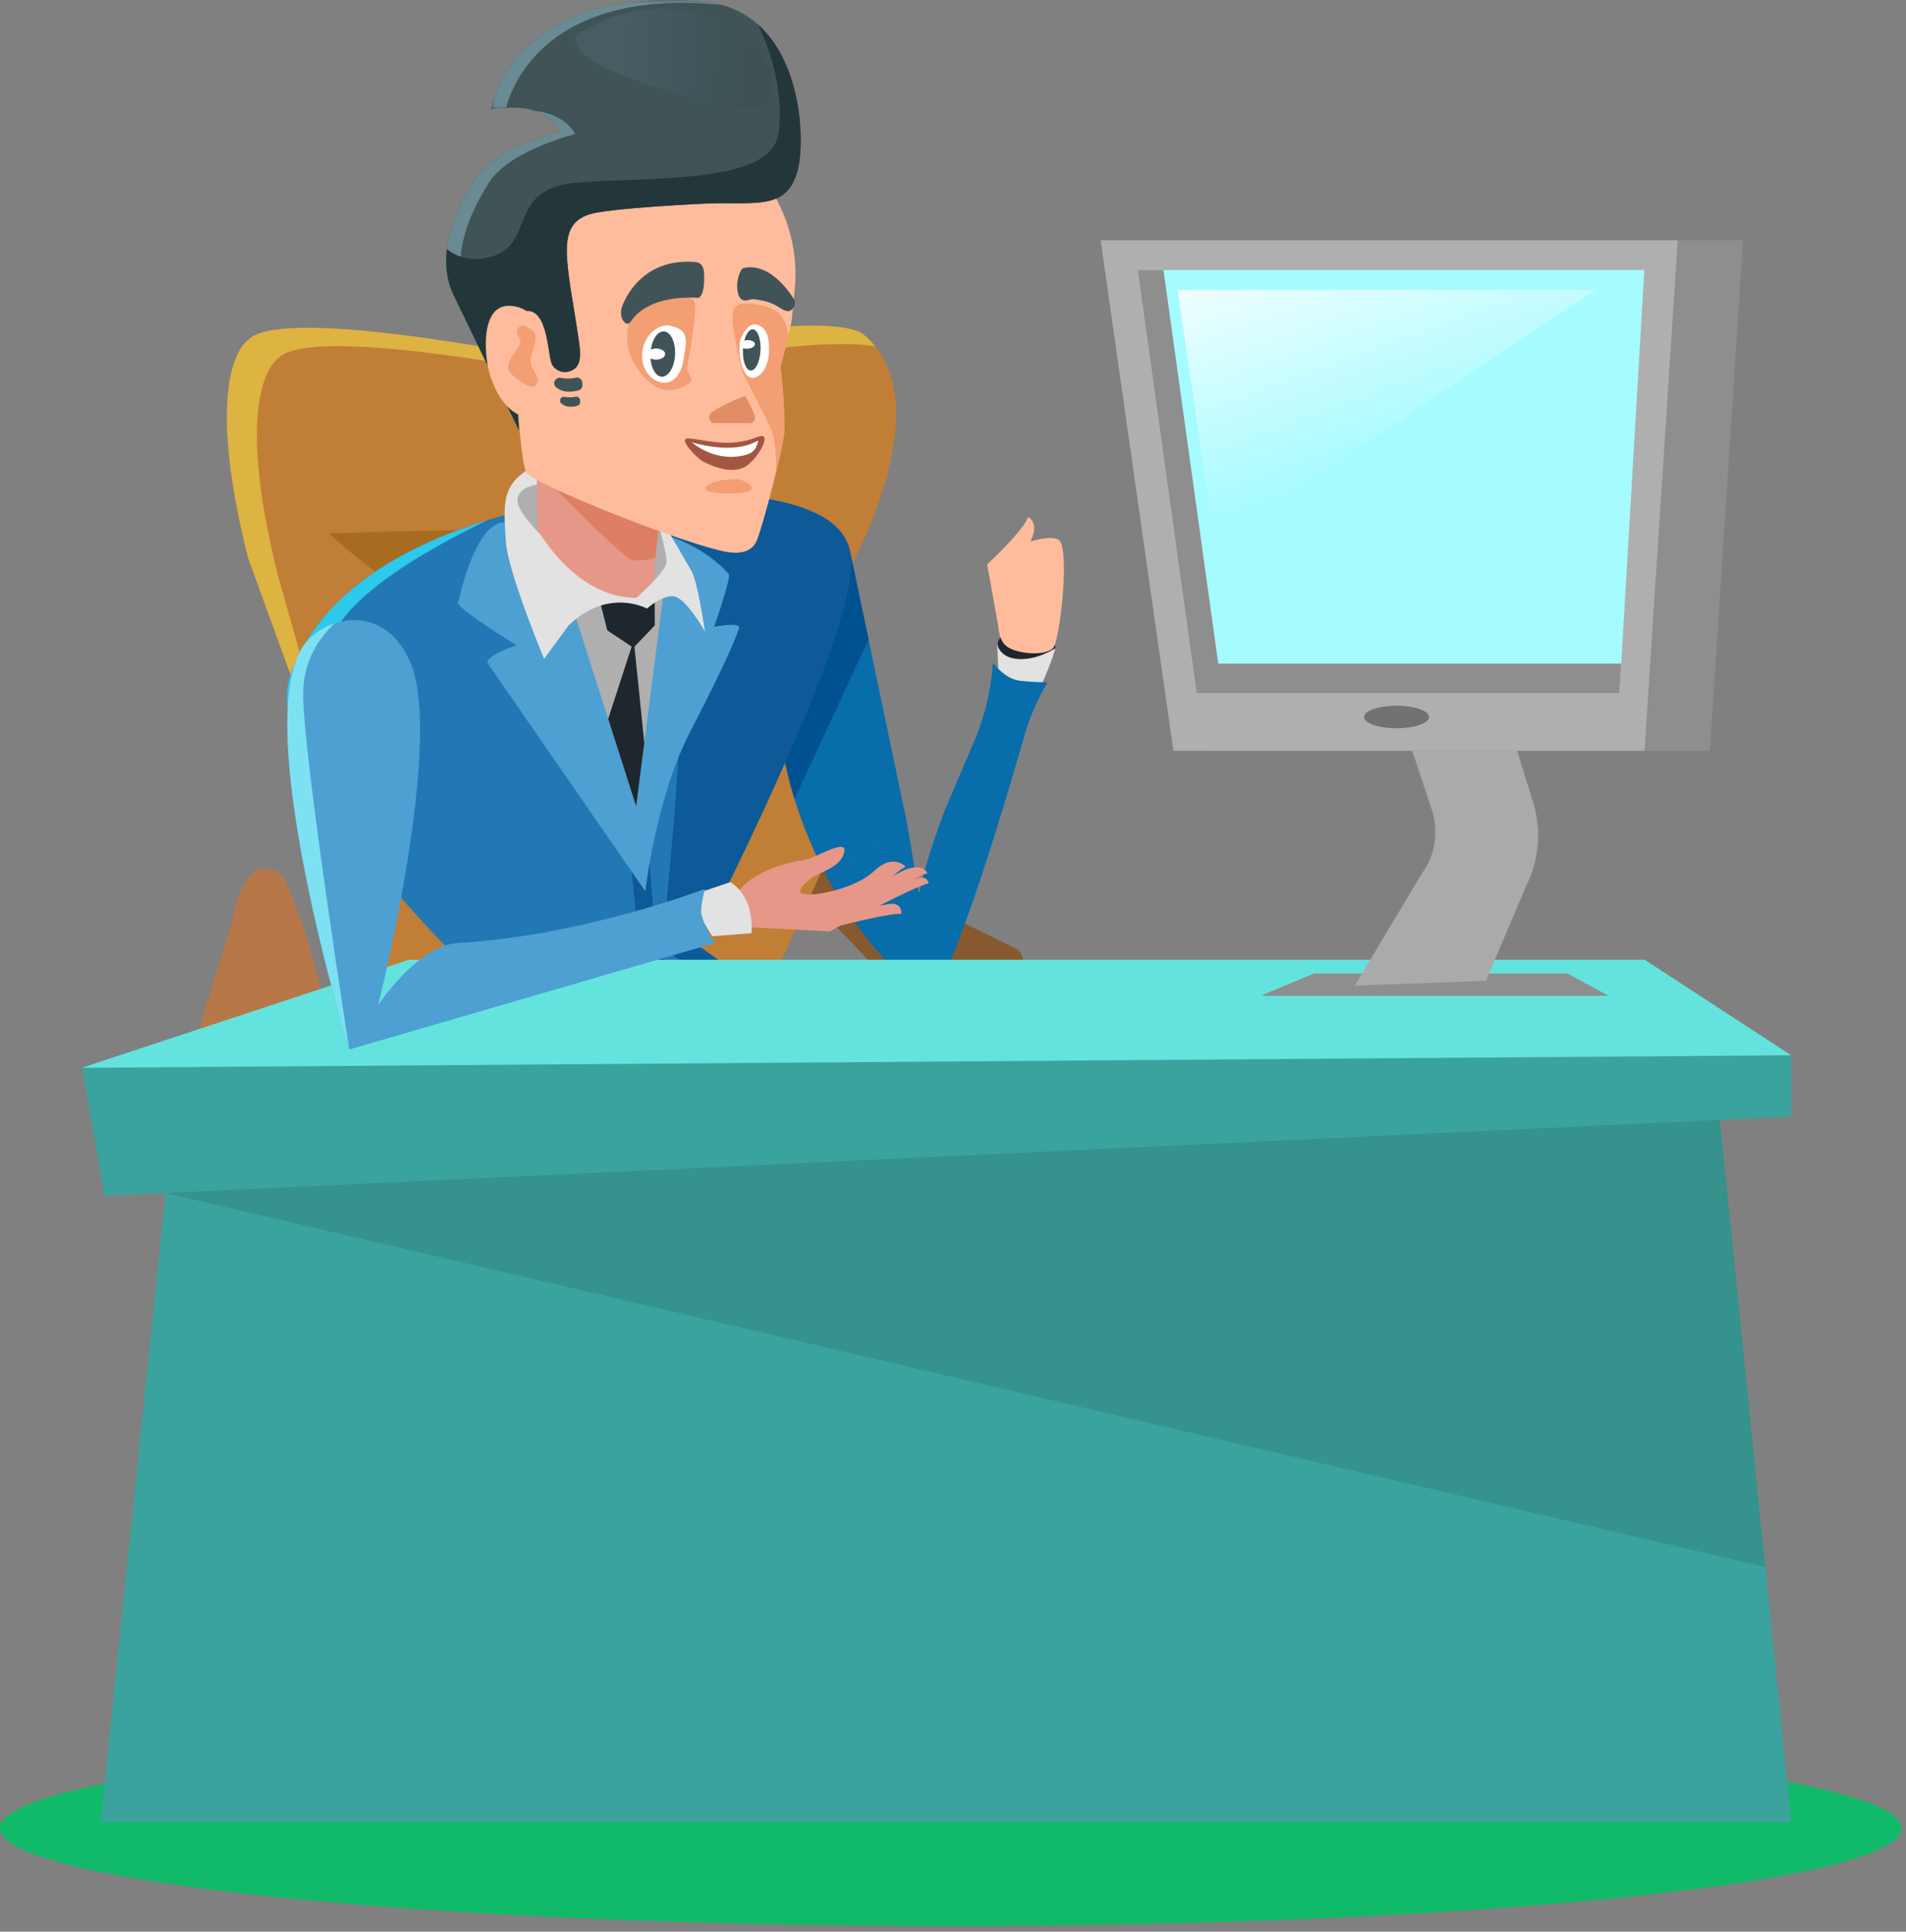 <svg width="298" height="302" viewBox="0 0 298 302" fill="none" xmlns="http://www.w3.org/2000/svg">
<rect x="0" y="0" width="298" height="302" fill="#808080" stroke="none"/>
<path fill-rule="evenodd" clip-rule="evenodd" d="M297.335 285.83C297.335 294.268 230.774 301.109 148.668 301.109C66.561 301.109 0 294.268 0 285.83C0 277.391 66.561 270.55 148.668 270.55C230.774 270.55 297.335 277.391 297.335 285.83" fill="#11BA68"/>
<path fill-rule="evenodd" clip-rule="evenodd" d="M164.998 101.362C164.998 101.362 165.288 99.958 162.323 99.454C159.357 98.95 155.735 98.601 156.01 101.021C156.272 103.317 162.584 105.579 162.584 105.579L164.252 102.938L164.998 101.362Z" fill="#1D272D"/>
<path fill-rule="evenodd" clip-rule="evenodd" d="M162.72 107.368C162.72 107.368 164.867 102.438 164.974 101.345C164.974 101.345 161.896 103.464 158.676 102.977C156.137 102.594 155.917 100.659 155.917 100.659L156.164 106.535C156.164 106.535 158.538 109.376 159.523 109.036C160.509 108.696 162.72 107.368 162.72 107.368" fill="#E2E2E2"/>
<path fill-rule="evenodd" clip-rule="evenodd" d="M156.152 97.509C156.152 97.509 155.86 100.277 157.785 101.309C159.709 102.341 163.585 102.495 164.664 101.309C165.743 100.123 167.349 85.409 165.49 84.377C163.632 83.344 158.332 85.655 158.332 85.655C158.332 85.655 157.306 88.97 157.785 90.596C158.263 92.223 156.152 97.509 156.152 97.509" fill="#FEBC9C"/>
<path fill-rule="evenodd" clip-rule="evenodd" d="M110.831 33.343C110.831 33.343 109.221 32.315 110.868 29.798C112.514 27.28 114.722 24.388 116.31 26.235C117.816 27.988 115.181 34.155 115.181 34.155L112.109 33.582L110.831 33.343Z" fill="#1D272D"/>
<path fill-rule="evenodd" clip-rule="evenodd" d="M113.244 34.804C112.292 34.233 111.228 33.658 110.699 33.256C110.699 33.256 113.644 32.158 115.287 29.347C116.094 27.967 116.108 25.921 116.108 25.921L118.521 28.217C119.087 28.755 119.4 29.503 119.394 30.284C119.387 31.324 118.979 32.481 118.468 33.232C118.101 33.772 116.746 34.664 115.568 35.061C114.793 35.322 113.944 35.224 113.244 34.804" fill="#E2E2E2"/>
<path fill-rule="evenodd" clip-rule="evenodd" d="M103.972 26.996C103.972 26.996 91.699 16.818 91.349 15.13C90.999 13.443 101.069 20.716 101.069 20.716C101.069 20.716 100.531 18.507 102.187 18.004C102.187 18.004 102.757 16.125 104.509 16.081L106.052 16.962C106.052 16.962 105.89 15.795 107.12 15.941C108.351 16.085 117.012 25.052 115.661 28.573C114.295 32.136 112.166 32.491 112.166 32.491L103.972 26.996Z" fill="#E69788"/>
<path fill-rule="evenodd" clip-rule="evenodd" d="M115.602 27.378C115.602 27.378 114.773 22.155 114.149 20.579C113.525 19.003 111.964 16.664 108.753 16.347C105.541 16.029 105.997 16.059 105.997 16.059C105.997 16.059 105.997 18.537 108.336 19.013C110.675 19.489 110.908 20.687 110.908 20.687C110.908 20.687 109.595 22.839 110.298 24.851C111.002 26.862 113.193 28.378 115.602 27.378" fill="#E69788"/>
<path fill-rule="evenodd" clip-rule="evenodd" d="M55.379 189.722L56.683 191.558L52.84 194.381C50.613 196.016 47.153 198.2 43.209 194.259C41.256 192.309 40.141 189.674 39.93 186.923L38.112 163.261H45.722L44.938 176.313C45.157 191.8 52.643 185.868 55.379 189.722" fill="#5C6970"/>
<path fill-rule="evenodd" clip-rule="evenodd" d="M142.007 177.008L141.895 189.569L145.72 190.298L153.736 153.727L146.582 155.726L142.007 177.008Z" fill="#5C6970"/>
<path fill-rule="evenodd" clip-rule="evenodd" d="M119.868 129.137L121.587 135.289L140.346 154.872C141.55 156.129 143.406 156.613 145.149 156.126L153.736 153.727L158.314 152.257C160.233 151.641 160.488 149.134 158.721 148.264L119.868 129.137Z" fill="#875930"/>
<path fill-rule="evenodd" clip-rule="evenodd" d="M50.254 155.038L50.627 180.439L105.211 194.27L148.528 180.976L116.095 155.038H50.254Z" fill="#93633B"/>
<path fill-rule="evenodd" clip-rule="evenodd" d="M135.097 52.362C130.882 48.809 105.558 52.559 96.174 55.574C92.774 56.666 89.19 56.858 85.707 56.144C74.919 53.935 43.19 48.326 38.789 53.157C38.789 53.157 31.315 57.573 38.789 87.238L45.554 105.847L54.109 155.038H62.433H67.385H111.657H119.95L128.205 136.773L132.401 89.665C132.401 89.665 147.755 63.033 135.097 52.362" fill="#C17E36"/>
<path fill-rule="evenodd" clip-rule="evenodd" d="M49.474 128.427L48.751 108.716L43.496 90.107C36.022 60.442 43.496 56.026 43.496 56.026C47.897 51.195 79.626 56.804 90.414 59.013C93.897 59.727 97.481 59.536 100.881 58.443C108.929 55.858 128.691 52.735 136.816 54.139C136.308 53.511 135.748 52.911 135.097 52.362C130.882 48.809 105.558 52.559 96.174 55.574C92.774 56.666 89.189 56.858 85.706 56.144C74.919 53.935 43.19 48.326 38.789 53.157C38.789 53.157 31.315 57.573 38.789 87.238L45.554 105.847L54.109 155.038L49.474 128.427Z" fill="#DDB342"/>
<path fill-rule="evenodd" clip-rule="evenodd" d="M51.436 83.414C51.436 83.414 108.703 81.126 116.751 85.249C124.8 89.371 114.894 119.696 114.585 123.523C114.275 127.351 91.423 130.295 89.848 128.234C88.273 126.173 83.939 101.147 73.723 97.909C63.508 94.67 51.436 83.414 51.436 83.414" fill="#A86C21"/>
<path fill-rule="evenodd" clip-rule="evenodd" d="M116.627 159.789L89.368 185.718C89.368 185.718 95.187 189.594 109.025 187.939L122.407 161.326L116.627 159.789Z" fill="#919EC1"/>
<path fill-rule="evenodd" clip-rule="evenodd" d="M132.962 86.45L121.92 114.314C123.093 123.427 126.129 131.245 129.555 137.549L141.729 128.313L132.962 86.45Z" fill="#076DAB"/>
<path fill-rule="evenodd" clip-rule="evenodd" d="M132.962 86.45L121.92 114.314C122.404 118.073 123.209 121.609 124.223 124.912L135.796 99.984L132.962 86.45Z" fill="#00518F"/>
<path fill-rule="evenodd" clip-rule="evenodd" d="M44.824 138.053L47.191 144.173C47.275 144.39 47.35 144.61 47.414 144.834L53.998 167.588C53.45 169.42 52.346 170.574 51.14 170.574H38.111L29.201 170.355C27.859 170.263 36.376 143.9 36.376 143.9C36.64 141.516 37.439 139.306 38.646 137.474C40.285 134.985 43.524 135.293 44.824 138.053" fill="#B77748"/>
<path fill-rule="evenodd" clip-rule="evenodd" d="M89.86 78.304C89.86 78.304 53.121 82.434 45.317 105.846C40.807 119.376 70.821 149.126 70.821 149.126C70.821 149.126 63.699 169.607 66.158 174.911C66.458 175.556 66.776 176.182 67.109 176.787C70.822 183.532 76.993 188.588 84.224 191.234L101.356 197.503L118.553 160.401L132.266 163.947L109.08 147.811C109.08 147.811 134.906 98.008 132.962 86.45C130.619 72.527 89.86 78.304 89.86 78.304" fill="#2278B5"/>
<path fill-rule="evenodd" clip-rule="evenodd" d="M104.489 85.073C110.265 86.581 103.514 147.965 103.514 147.965L119.883 160.745L132.265 163.947L109.08 147.811C109.08 147.811 134.906 98.009 132.962 86.45C131.219 76.089 108.204 76.638 96.541 77.597C99.007 81.087 101.932 84.406 104.489 85.073" fill="#0E5998"/>
<path fill-rule="evenodd" clip-rule="evenodd" d="M101.564 134.926L102.67 149.217L118.553 160.401L117.285 163.135L100.123 150.045L98.511 133.659L101.564 134.926Z" fill="#0E5998"/>
<path fill-rule="evenodd" clip-rule="evenodd" d="M101.649 82.993C108.627 84.504 112.463 88.071 113.937 89.748C114.379 90.251 111.653 97.995 111.653 97.995C111.653 97.995 115.866 97.18 115.548 98.197C114.687 100.954 111.516 107.446 107.92 114.385C102.489 124.862 100.9 139.37 100.9 139.37L76.327 103.799C75.387 102.704 80.745 100.878 80.745 100.878C80.745 100.878 71.421 95.117 71.619 94.243C72.395 90.821 74.617 82.611 78.242 81.754C82.837 80.667 95.922 81.753 101.649 82.993" fill="#4DA0D1"/>
<path fill-rule="evenodd" clip-rule="evenodd" d="M88.992 93.33L99.462 126.066L103.927 91.268L98.675 92.603L91.351 92.983L88.992 93.33Z" fill="#AFAFAF"/>
<path fill-rule="evenodd" clip-rule="evenodd" d="M86.148 86.45C86.148 86.45 87.174 76.461 86.586 74.898C85.998 73.336 84.536 72.274 84.536 72.274C84.536 72.274 82.041 73.481 81.154 74.645C80.266 75.81 80.443 79.431 81.29 80.334C82.138 81.236 86.148 86.45 86.148 86.45" fill="#AFAFAF"/>
<path fill-rule="evenodd" clip-rule="evenodd" d="M93.817 94.083L94.948 98.548L99.037 101.275L102.369 97.775L102.357 93.877L93.817 94.083Z" fill="#1D272D"/>
<path fill-rule="evenodd" clip-rule="evenodd" d="M101.443 92.838L104.235 89.791C104.235 89.791 104.749 83.276 104.315 82.825C103.881 82.373 99.426 81.325 99.426 81.325L100.113 89.12L101.443 92.838Z" fill="#AFAFAF"/>
<path fill-rule="evenodd" clip-rule="evenodd" d="M84.077 75.759C84.077 75.759 80.762 76.049 80.913 78.415C81.055 80.63 88.163 88.504 94.719 89.851C95.307 89.972 95.872 90.174 96.406 90.442C96.413 90.446 96.419 90.449 96.425 90.452C97.4 90.946 101.165 95.153 101.165 95.153C101.165 95.153 95.126 91.786 88.906 97.769L85.062 103.012C85.062 103.012 79.451 89.502 79.114 84.877C78.725 79.553 78.58 76.892 80.988 74.576L84.012 72.14L84.077 75.759Z" fill="#E2E2E2"/>
<path fill-rule="evenodd" clip-rule="evenodd" d="M83.779 66.231L84.082 82.865C84.082 82.865 89.819 93.28 99.187 93.462C102.877 93.534 102.096 90.558 102.361 88.109C102.77 84.341 103.514 78.394 103.514 78.394L83.779 66.231Z" fill="#E69788"/>
<path fill-rule="evenodd" clip-rule="evenodd" d="M102.462 87.197C102.881 83.455 103.514 78.394 103.514 78.394L83.779 66.231L83.91 73.439C87.622 77.232 96.691 86.413 98.521 87.426C99.231 87.819 100.728 87.637 102.462 87.197" fill="#DC7F64"/>
<path fill-rule="evenodd" clip-rule="evenodd" d="M99.202 93.713C99.202 93.713 104.231 89.403 104.212 87.827C104.194 86.252 103.036 82.292 103.036 82.292L103.212 80.841C103.212 80.841 107.17 87.639 108.122 89.282C109.075 90.925 110.228 98.75 110.228 98.75C110.228 98.75 107.159 93.251 105.191 93.212C103.223 93.174 101.166 95.153 101.166 95.153L99.202 93.713Z" fill="#E2E2E2"/>
<path fill-rule="evenodd" clip-rule="evenodd" d="M99.086 100.082L95.089 112.394L99.461 126.066L100.736 116.136L99.086 100.082Z" fill="#1D272D"/>
<path fill-rule="evenodd" clip-rule="evenodd" d="M75.019 156.744L93.725 155.442L91.73 160.086L70.328 162.571L75.019 156.744Z" fill="#1D272D"/>
<path fill-rule="evenodd" clip-rule="evenodd" d="M120.795 30.104V30.104C122.751 33.338 123.946 36.978 124.284 40.741C124.585 44.08 124.041 46.637 123.83 49.714C123.744 50.972 122.019 57.401 122.019 57.401C122.019 57.401 122.659 61.774 122.631 67.219C122.619 69.596 119.215 82.378 118.338 84.478C117.384 86.763 114.819 86.639 112.417 86.04C103.93 83.924 82.832 75.365 82.258 73.829C81.313 71.297 81.06 63.979 80.677 60.58C79.171 47.227 82.664 33.261 82.664 33.261C82.664 33.261 114.999 25.608 120.795 30.104" fill="#FEBC9C"/>
<path fill-rule="evenodd" clip-rule="evenodd" d="M111.665 66.132C110.904 66.126 110.575 65.053 111.184 64.56C112.812 63.242 116.486 61.894 116.486 61.894C116.486 61.894 117.95 64.306 118.031 65.229C118.075 65.74 117.712 66.175 117.247 66.172L111.665 66.132Z" fill="#E18E66"/>
<path fill-rule="evenodd" clip-rule="evenodd" d="M86.226 56.767C86.587 57.752 87.785 58.375 88.802 58.119C90.686 57.646 90.938 56.195 90.501 53.252C88.658 40.818 86.757 35.213 92.209 33.492C95.076 32.586 109.812 31.762 112.66 31.771C119.485 31.79 123.355 32.218 124.786 26.346C126.064 21.105 125.19 1.65 109.995 0.265C79.814 -2.486 76.734 17.124 76.734 17.124C76.734 17.124 80.444 16.451 83.026 17.172C86.834 18.236 87.649 20.525 87.649 20.525C87.649 20.525 77.434 23.038 74.219 28.093C70.581 33.813 68.197 40.51 70.946 46.196L81.136 67.27C81.136 67.27 79.838 48.986 82.029 48.633C85.642 48.052 85.592 55.037 86.226 56.767" fill="#405357"/>
<mask id="mask0" mask-type="alpha" maskUnits="userSpaceOnUse" x="76" y="0" width="37" height="18">
<path fill-rule="evenodd" clip-rule="evenodd" d="M76.734 0H112.884V17.124H76.734V0Z" fill="white"/>
</mask>
<g mask="url(#mask0)">
<path fill-rule="evenodd" clip-rule="evenodd" d="M79.126 16.867C80.026 13.386 85.493 -1.723 112.23 0.714C112.451 0.734 112.669 0.758 112.884 0.787C111.984 0.537 111.023 0.358 109.995 0.264C79.814 -2.487 76.734 17.124 76.734 17.124C76.734 17.124 77.771 16.938 79.126 16.867" fill="#6A8B93"/>
</g>
<path fill-rule="evenodd" clip-rule="evenodd" d="M80.883 62.575L73.181 46.645C70.431 40.959 72.816 34.262 76.454 28.542C79.669 23.487 89.883 20.974 89.883 20.974C89.883 20.974 89.069 18.685 85.261 17.622C84.724 17.472 84.139 17.384 83.549 17.336C86.904 18.453 87.649 20.525 87.649 20.525C87.649 20.525 77.434 23.038 74.219 28.093C70.581 33.813 68.197 40.51 70.946 46.196L81.136 67.27C81.136 67.27 80.994 65.267 80.883 62.575" fill="#6A8B93"/>
<path fill-rule="evenodd" clip-rule="evenodd" d="M118.468 3.794C120.963 8.639 122.683 16.145 121.606 21.312C120.02 28.913 100.815 27.611 89.99 28.58C79.164 29.55 83.825 38.232 76.736 40.146C73.615 40.988 71.388 40.149 69.872 38.946C69.564 41.441 69.836 43.901 70.946 46.196L81.136 67.27C81.136 67.27 79.838 48.986 82.028 48.633C85.641 48.052 85.591 55.037 86.226 56.767C86.587 57.752 87.785 58.376 88.802 58.12C90.686 57.646 90.938 56.195 90.501 53.252C88.658 40.818 86.757 35.213 92.209 33.492C95.076 32.586 109.812 31.762 112.66 31.771C119.485 31.79 123.355 32.218 124.786 26.346C125.764 22.332 125.481 9.98 118.468 3.794" fill="#23373B"/>
<path fill-rule="evenodd" clip-rule="evenodd" d="M122.018 57.401C122.018 57.401 122.776 54.577 123.313 52.306C122.629 49.637 122.091 47.813 116.774 47.439C114.265 47.262 114.45 49.285 114.573 50.544C114.689 51.729 115.628 56.954 116.15 58.245C116.672 59.536 119.286 64.262 120.44 66.838C121.118 68.352 121.435 70.852 121.31 73.95C122.049 70.925 122.626 68.195 122.631 67.219C122.659 61.774 122.018 57.401 122.018 57.401" fill="#F39E73"/>
<path fill-rule="evenodd" clip-rule="evenodd" d="M120.24 54.945C120.174 57.021 119.21 58.962 117.675 59.075C115.874 59.207 115.166 54.226 115.874 52.81C116.524 51.509 117.278 50.292 118.664 50.868C119.836 51.356 120.312 52.678 120.24 54.945" fill="white"/>
<path fill-rule="evenodd" clip-rule="evenodd" d="M118.904 54.783C118.813 56.562 118.127 57.972 117.37 57.933C116.612 57.895 116.072 56.421 116.163 54.643C116.254 52.864 116.941 51.454 117.698 51.493C118.455 51.531 118.995 53.004 118.904 54.783" fill="#405357"/>
<path fill-rule="evenodd" clip-rule="evenodd" d="M115.642 53.926C115.665 54.297 116.221 54.563 116.883 54.522C117.545 54.48 118.063 54.147 118.04 53.777C118.017 53.406 117.462 53.14 116.8 53.181C116.138 53.222 115.619 53.556 115.642 53.926" fill="white"/>
<path fill-rule="evenodd" clip-rule="evenodd" d="M115.662 74.99C115.489 74.931 115.311 74.903 115.13 74.905C114.251 74.912 111.454 75.021 110.373 76.079C109.083 77.342 116.806 77.472 117.439 76.572C117.948 75.849 116.321 75.212 115.662 74.99" fill="#F39E73"/>
<path fill-rule="evenodd" clip-rule="evenodd" d="M85.718 54.534C85.513 53.129 85.031 51.766 84.239 50.587C83.295 49.181 81.777 47.784 79.482 47.814C74.893 47.873 75.796 56.305 76.644 58.767C77.47 61.166 78.778 63.778 81.248 64.919C82.478 65.486 84.987 64.507 85.505 63.376C86.246 61.757 86.42 59.345 85.718 54.534" fill="#FEBC9C"/>
<path fill-rule="evenodd" clip-rule="evenodd" d="M80.977 52.483C80.397 51.663 81.262 50.601 82.18 51.01C82.618 51.204 83.018 51.447 83.32 51.753C84.65 53.094 82.298 55.804 83.131 57.282C83.539 58.004 83.83 58.618 84.037 59.132C84.382 59.985 83.454 60.794 82.647 60.353C81.308 59.622 79.715 58.583 79.507 57.687C79.142 56.107 81.525 54.357 81.37 53.298C81.336 53.062 81.187 52.78 80.977 52.483" fill="#F39E73"/>
<path fill-rule="evenodd" clip-rule="evenodd" d="M124.228 46.993C124.128 46.695 120.644 40.802 116.176 41.931C115.872 42.007 115.073 43.578 115.292 45.31C115.613 47.864 117.121 46.696 117.793 46.772C121.677 47.213 121.719 48.437 123.134 48.637C123.751 48.724 124.506 47.821 124.228 46.993" fill="#405357"/>
<path fill-rule="evenodd" clip-rule="evenodd" d="M91.766 4.602C91.766 4.602 102.358 -2.521 114.219 4.304C121.657 8.584 121.902 15.008 119.07 16.502C116.238 17.996 104.302 14.466 96.818 11.605C92.674 10.02 86.972 6.227 91.766 4.602" fill="url(#paint0_linear)"/>
<path fill-rule="evenodd" clip-rule="evenodd" d="M87.663 59.078C88.3 59.198 89.163 59.271 90 59.059C90.507 58.93 91.005 59.297 91.038 59.819L91.06 60.174C91.085 60.566 90.836 60.926 90.458 61.032C90.029 61.153 89.412 61.267 88.699 61.227C87.861 61.179 87.287 60.831 86.965 60.565C86.767 60.401 86.653 60.158 86.657 59.901V59.889C86.664 59.363 87.146 58.981 87.663 59.078" fill="#405357"/>
<path fill-rule="evenodd" clip-rule="evenodd" d="M88.281 62.041C88.737 62.127 89.354 62.179 89.952 62.027C90.315 61.935 90.671 62.197 90.695 62.571L90.711 62.825C90.728 63.105 90.55 63.363 90.28 63.439C89.973 63.525 89.532 63.607 89.022 63.577C88.423 63.543 88.013 63.295 87.782 63.104C87.641 62.987 87.559 62.813 87.562 62.63V62.621C87.567 62.245 87.912 61.972 88.281 62.041" fill="#405357"/>
<path fill-rule="evenodd" clip-rule="evenodd" d="M107.811 59.84C108.689 59.216 107.271 58.387 107.44 57.447C107.739 55.779 109.015 48.763 108.581 47.187C108.211 45.844 101.588 45.959 98.797 49.746C97.623 51.341 98.179 54.486 98.419 55.159C99.049 56.921 102.43 63.672 107.811 59.84" fill="#F39E73"/>
<path fill-rule="evenodd" clip-rule="evenodd" d="M106.944 55.791C106.659 57.944 105.715 59.826 103.905 59.84C102.095 59.855 100.442 58.016 100.389 55.845C100.306 52.451 103.017 50.524 104.782 50.919C107.971 51.632 107.255 53.441 106.944 55.791" fill="white"/>
<path fill-rule="evenodd" clip-rule="evenodd" d="M105.547 55.444C105.456 57.399 104.522 58.945 103.461 58.895C102.4 58.845 101.613 57.22 101.705 55.265C101.796 53.309 102.73 51.764 103.791 51.813C104.852 51.863 105.638 53.488 105.547 55.444" fill="#405357"/>
<path fill-rule="evenodd" clip-rule="evenodd" d="M101.166 55.365C101.17 55.844 101.806 56.227 102.588 56.221C103.37 56.215 104 55.821 103.996 55.342C103.992 54.863 103.355 54.48 102.574 54.486C101.792 54.492 101.161 54.886 101.166 55.365" fill="white"/>
<path fill-rule="evenodd" clip-rule="evenodd" d="M98.133 50.608C97.977 50.606 97.819 50.547 97.67 50.424C97.15 49.994 96.945 48.947 97.21 48.086C97.306 47.775 99.674 40.483 108.263 40.944C108.846 40.975 109.955 40.892 110.07 42.641C110.239 45.22 109.687 46.575 109.104 46.564C101.944 46.175 99.558 49.146 99.092 49.642C98.74 50.015 98.524 50.611 98.133 50.608" fill="#405357"/>
<path fill-rule="evenodd" clip-rule="evenodd" d="M109.898 72.14C108.976 71.66 105.866 68.455 107.603 68.545C110.048 68.673 113.961 70.129 118.362 68.339C120.833 67.334 118.89 70.953 117.374 72.274C117.139 72.48 115.29 74.947 109.898 72.14" fill="#A35641"/>
<path fill-rule="evenodd" clip-rule="evenodd" d="M159.292 106.402C157.155 106.127 155.234 103.649 155.234 103.649L155.174 104.386C154.849 108.329 153.892 112.193 152.34 115.832L147.734 126.629C146.538 129.82 144.561 135.38 143.686 139.684L141.729 128.313L129.554 137.549C134.941 147.463 141.483 153.469 143.677 155.287C144.707 156.141 146.034 155.558 146.676 154.359C151.775 144.845 160.044 115.408 160.044 115.408C160.838 112.596 161.963 109.888 163.396 107.341L163.77 106.678C163.77 106.678 161.429 106.678 159.292 106.402" fill="#076DAB"/>
<path fill-rule="evenodd" clip-rule="evenodd" d="M108.119 69.13C108.119 69.13 113.632 70.92 117.483 69.371L118.548 68.889C118.548 68.889 118.381 70.163 117.483 70.748C116.586 71.333 112.284 72.503 108.119 69.13" fill="white"/>
<path fill-rule="evenodd" clip-rule="evenodd" d="M156.336 99.381L154.34 88.231C154.34 88.231 159.915 83.112 160.741 80.841C160.741 80.841 163.1 81.889 160.374 85.937C159.014 87.955 157.781 88.94 157.781 88.94C157.781 88.94 161.625 92.519 161.825 96.007C162.026 99.494 158.172 102.1 156.336 99.381" fill="#FEBC9C"/>
<path fill-rule="evenodd" clip-rule="evenodd" d="M51.436 101.275C52.828 93.714 66.888 85.805 76.292 81.299C64.978 84.751 49.98 91.855 45.316 105.847C42.346 114.759 54.357 130.711 62.901 140.56C57.327 130.15 49.818 110.067 51.436 101.275" fill="#2DC9EA"/>
<path fill-rule="evenodd" clip-rule="evenodd" d="M280.041 284.904H15.725L27.84 167.525L268.516 171.334L280.041 284.904Z" fill="#3BA39D"/>
<path fill-rule="evenodd" clip-rule="evenodd" d="M12.827 166.777L280.041 164.982V174.555L16.312 186.97L12.827 166.777Z" fill="#3BA39D"/>
<path fill-rule="evenodd" clip-rule="evenodd" d="M63.907 150.052H257.145L280.041 164.983L12.764 166.948L63.907 150.052Z" fill="#64E3DE"/>
<path fill-rule="evenodd" clip-rule="evenodd" d="M25.879 186.519L275.992 245.001L268.896 175.08L25.879 186.519Z" fill="black" fill-opacity="0.102"/>
<path fill-rule="evenodd" clip-rule="evenodd" d="M115.896 144.903L129.706 145.617C129.706 145.617 139.533 136.548 141.594 135.497C141.594 135.497 139.624 133.349 136.716 136.132C133.807 138.915 127.566 140.071 125.926 139.826C124.286 139.581 125.424 138.497 126.622 137.453C127.82 136.408 131.307 135.82 131.976 133.314C132.645 130.809 127.543 134.169 125.735 134.443C123.927 134.716 117.571 135.907 115.011 139.971L115.896 144.903Z" fill="#E69788"/>
<path fill-rule="evenodd" clip-rule="evenodd" d="M111.377 146.379L117.494 145.898C117.494 145.898 118.115 140.275 114.17 137.92L107.397 140.203L111.377 146.379Z" fill="#E2E2E2"/>
<path fill-rule="evenodd" clip-rule="evenodd" d="M131.441 144.703C131.441 144.703 139.302 142.684 140.909 142.884C140.909 142.884 141.184 141.288 139.371 141.294C139.371 141.294 134.834 141.96 133.378 142.285C131.923 142.61 131.263 144.645 131.263 144.645" fill="#E69788"/>
<path fill-rule="evenodd" clip-rule="evenodd" d="M142.902 137.458C143.925 136.932 144.69 136.585 145.004 136.539C145.004 136.539 144.189 134.389 140.381 136.545C140.381 136.545 136.64 138.334 134.557 139.289C132.474 140.245 128.37 142.455 128.428 143.128C128.434 143.209 128.463 143.296 128.506 143.387C128.348 143.534 128.252 143.663 128.255 143.761C128.275 144.436 129.706 145.617 129.706 145.617C129.706 145.617 143.554 138.262 145.176 138.119C145.176 138.119 145.155 136.627 142.902 137.458" fill="#E69788"/>
<path fill-rule="evenodd" clip-rule="evenodd" d="M47.761 100.512C38.568 112.01 54.604 164.083 54.604 164.083L111.802 147.426C111.802 147.426 110.357 145.464 109.668 142.999C109.395 142.019 110.227 138.968 110.227 138.968C110.227 138.968 91.061 146.324 71.615 147.426C65.272 147.785 59.128 157.134 59.128 157.134C59.128 157.134 69.425 116.176 64.194 103.649C60.323 94.378 51.264 96.131 47.761 100.512" fill="#4DA0D1"/>
<path fill-rule="evenodd" clip-rule="evenodd" d="M52.369 97.424C50.507 98.021 48.861 99.137 47.761 100.511C38.567 112.009 54.603 164.083 54.603 164.083C54.603 164.083 47.491 118.792 47.397 108.667C47.348 103.341 49.92 99.69 52.369 97.424" fill="#7DE1F2"/>
<path fill-rule="evenodd" clip-rule="evenodd" d="M205.428 152.198H245.075L251.499 155.692H197.077L205.428 152.198Z" fill="#8E8E8E"/>
<path fill-rule="evenodd" clip-rule="evenodd" d="M211.982 90.859L223.85 126.563C224.952 129.878 224.414 133.641 222.452 136.346L211.811 154.094L232.322 153.337L238.68 138.352C240.651 134.457 241.029 129.722 239.707 125.462L228.484 89.3C228.213 88.43 227.511 87.851 226.726 87.851L213.727 87.844C212.407 87.843 211.5 89.41 211.982 90.859Z" fill="#AAAAAA"/>
<path fill-rule="evenodd" clip-rule="evenodd" d="M177.869 37.571L189.239 117.369H267.334L272.524 37.571H177.869Z" fill="#8E8E8E"/>
<path fill-rule="evenodd" clip-rule="evenodd" d="M172.085 37.571L183.454 117.369H257.119L262.308 37.571H172.085Z" fill="#AFAFAF"/>
<path fill-rule="evenodd" clip-rule="evenodd" d="M177.869 42.217L187.08 108.391H253.202L257.091 42.217H177.869Z" fill="#A6FBFF"/>
<path fill-rule="evenodd" clip-rule="evenodd" d="M181.906 42.217L190.471 103.745H253.475L253.202 108.391H187.08L177.869 42.217H181.906Z" fill="#8E8E8E"/>
<path fill-rule="evenodd" clip-rule="evenodd" d="M213.26 112.096C213.26 113.071 215.536 113.861 218.346 113.861C221.155 113.861 223.432 113.071 223.432 112.096C223.432 111.122 221.155 110.332 218.346 110.332C215.536 110.332 213.26 111.122 213.26 112.096Z" fill="#727272"/>
<path fill-rule="evenodd" clip-rule="evenodd" d="M184.101 45.31L189.923 85.073L249.561 45.31H184.101Z" fill="url(#paint1_linear)"/>
<defs>
<linearGradient id="paint0_linear" x1="96.675" y1="14.895" x2="120.417" y2="16.441" gradientUnits="userSpaceOnUse">
<stop stop-color="#465D61"/>
<stop offset="1" stop-color="#3C4F53"/>
</linearGradient>
<linearGradient id="paint1_linear" x1="151.822" y1="48.125" x2="166.924" y2="89.912" gradientUnits="userSpaceOnUse">
<stop stop-color="white"/>
<stop offset="1" stop-color="white" stop-opacity="0.01"/>
</linearGradient>
</defs>
</svg>
